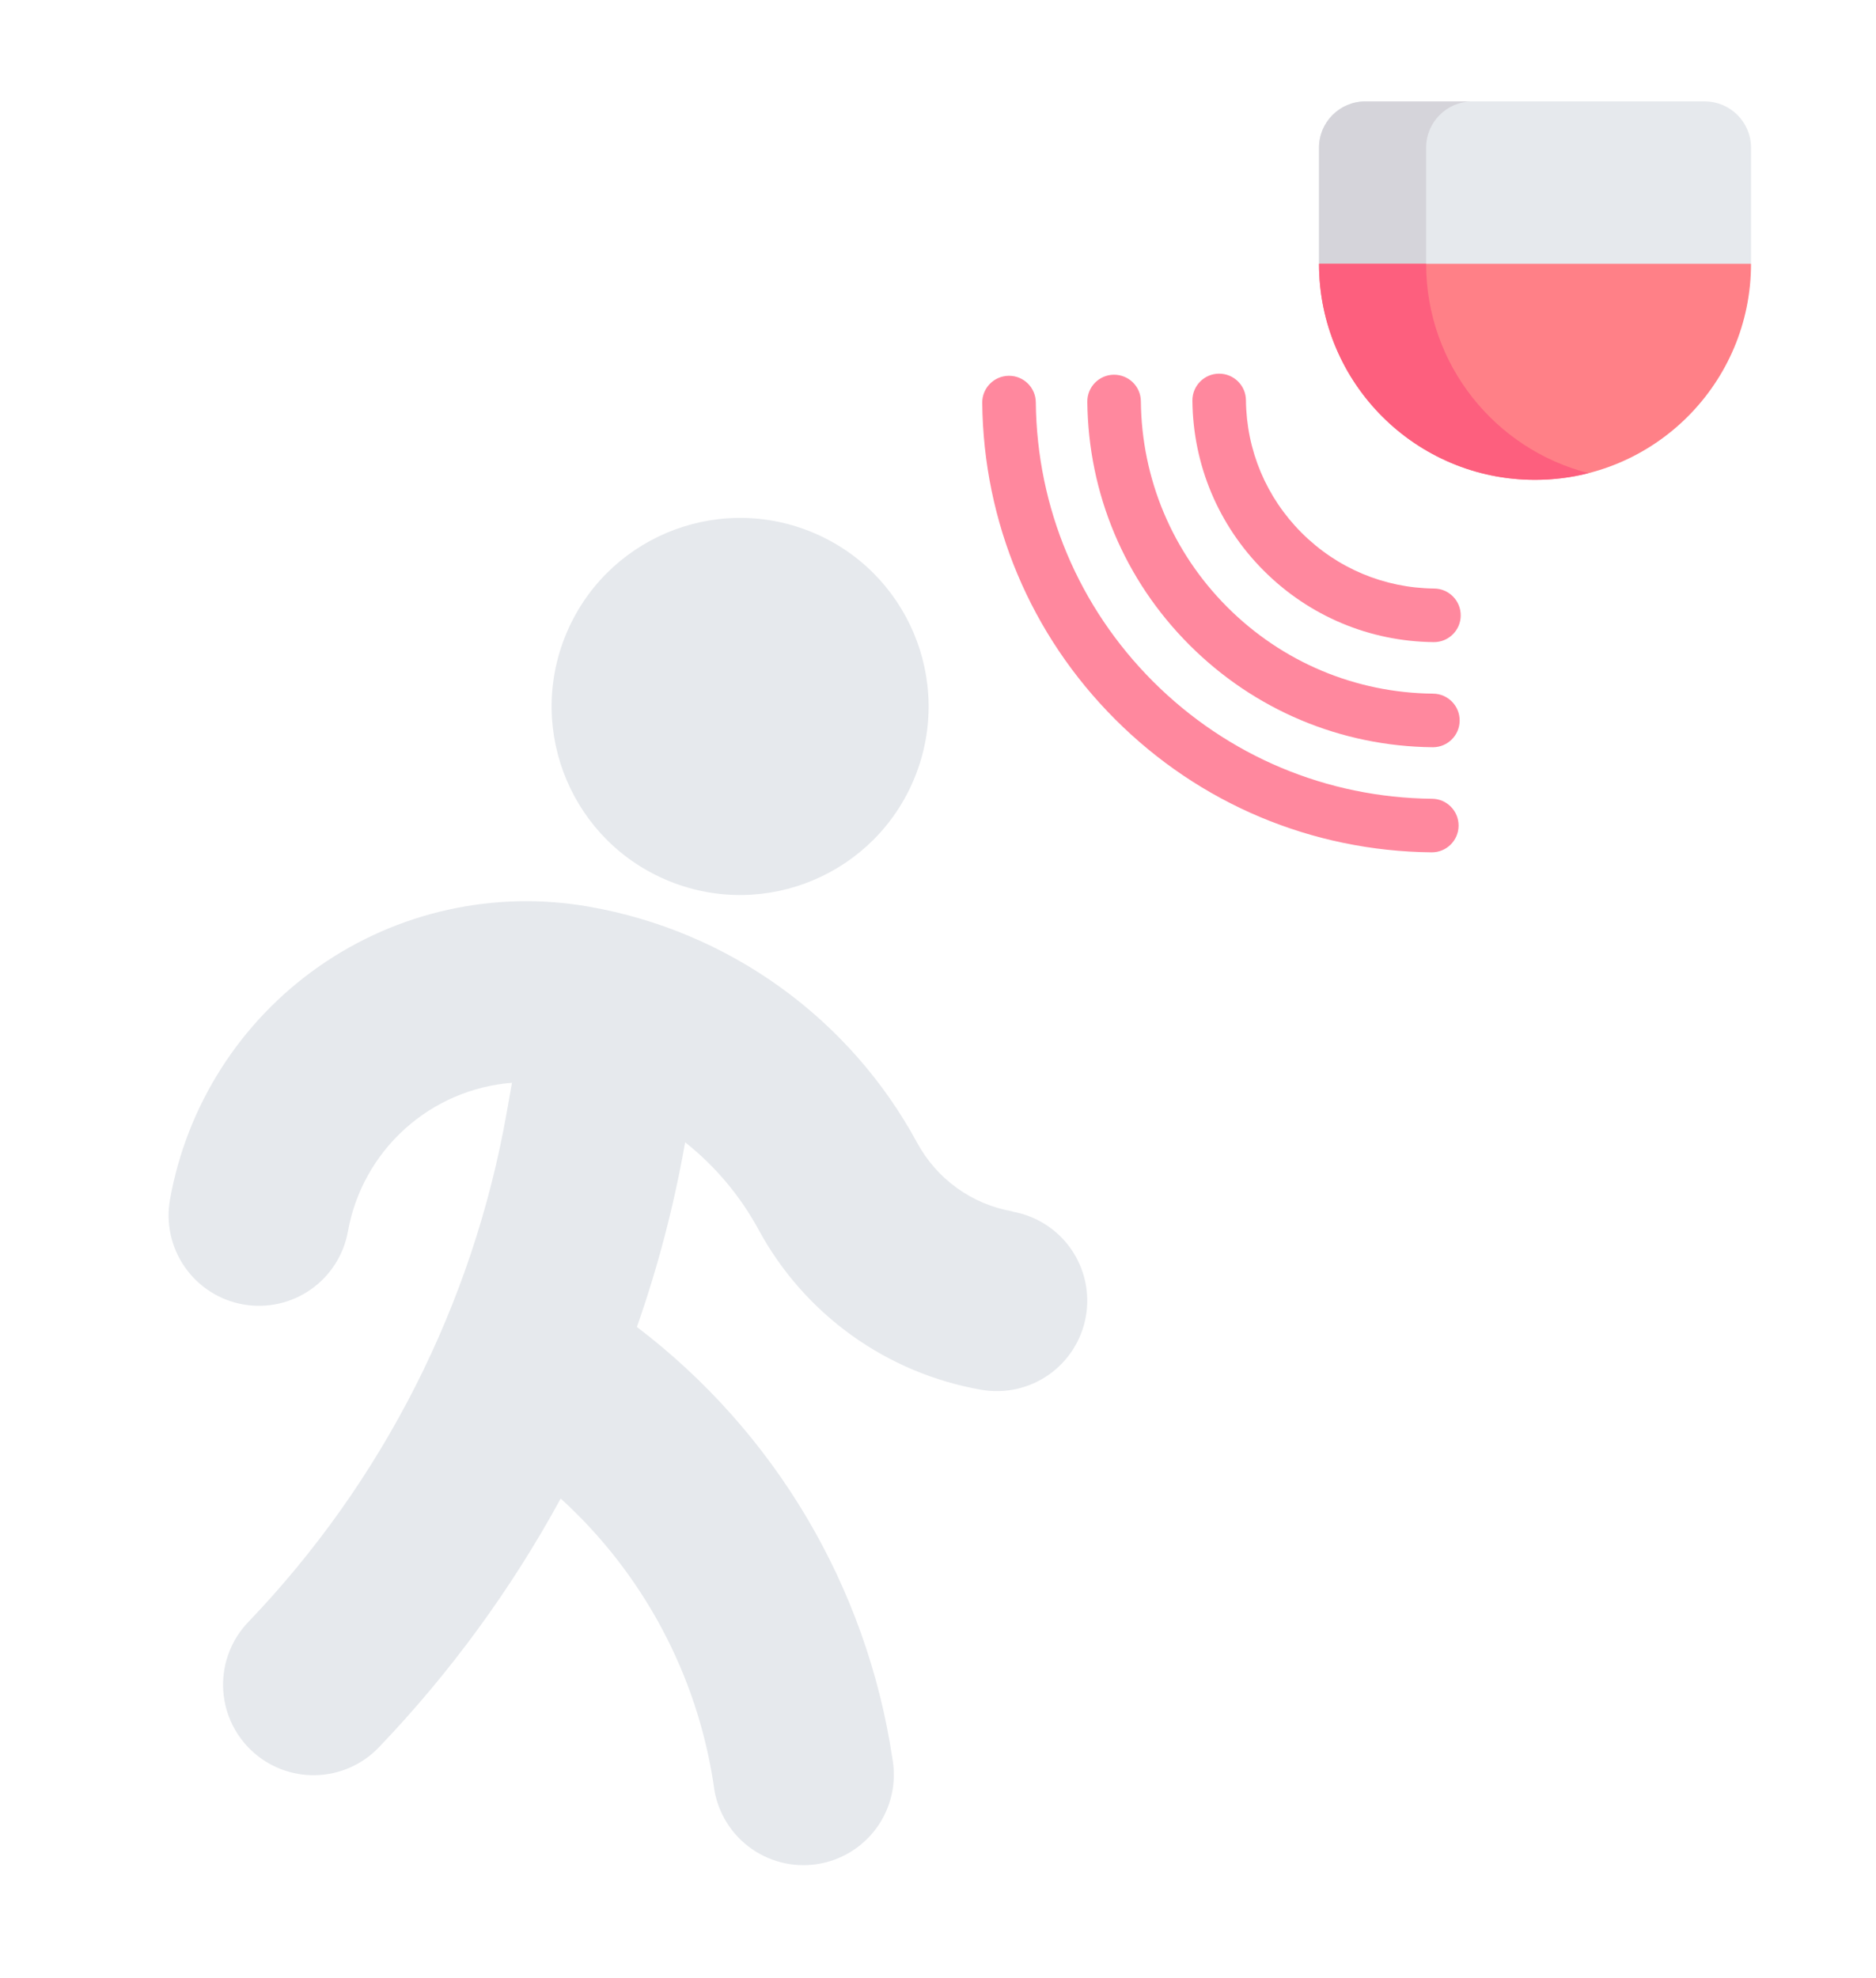 <svg width="74" height="78" viewBox="0 0 74 78" fill="none" xmlns="http://www.w3.org/2000/svg">
<g clip-path="url(#clip0)" filter="url(#filter0_d)">
<path d="M26.409 30.749C30.215 32.288 34.548 30.449 36.087 26.642C37.625 22.836 35.786 18.503 31.98 16.965C28.173 15.427 23.84 17.265 22.302 21.072C20.764 24.878 22.602 29.211 26.409 30.749Z" fill="#E6E9ED"/>
<path d="M39.94 43.768C39.15 43.63 38.401 43.316 37.75 42.848C37.099 42.38 36.563 41.771 36.18 41.066C34.865 38.638 33.018 36.539 30.777 34.926C28.535 33.313 25.958 32.228 23.238 31.753C19.514 31.096 15.682 31.943 12.583 34.108C9.483 36.274 7.369 39.58 6.705 43.303C6.54 44.234 6.751 45.192 7.293 45.967C7.834 46.742 8.661 47.271 9.592 47.436C10.523 47.601 11.482 47.39 12.257 46.848C13.032 46.307 13.56 45.479 13.726 44.548C14.006 42.995 14.793 41.579 15.964 40.52C17.134 39.461 18.622 38.82 20.195 38.696L19.988 39.866C18.653 47.428 15.103 54.423 9.788 59.965C9.464 60.304 9.21 60.703 9.041 61.14C8.871 61.577 8.789 62.043 8.8 62.512C8.821 63.458 9.218 64.357 9.902 65.011C10.586 65.665 11.502 66.021 12.448 65.999C13.395 65.978 14.294 65.582 14.948 64.897C17.76 61.959 20.17 58.661 22.117 55.09C25.366 58.047 27.497 62.034 28.15 66.378C28.203 66.854 28.352 67.314 28.587 67.731C28.822 68.148 29.138 68.514 29.517 68.806C29.896 69.098 30.331 69.311 30.794 69.432C31.257 69.553 31.74 69.579 32.213 69.509C32.687 69.439 33.142 69.275 33.55 69.025C33.959 68.776 34.313 68.447 34.592 68.058C34.871 67.668 35.068 67.227 35.172 66.76C35.277 66.293 35.286 65.809 35.2 65.338C34.188 58.57 30.572 52.465 25.123 48.325C25.947 45.976 26.579 43.564 27.013 41.113L27.026 41.042C28.213 41.983 29.199 43.155 29.922 44.487C30.814 46.133 32.067 47.556 33.587 48.649C35.107 49.742 36.855 50.477 38.699 50.8C39.63 50.965 40.589 50.753 41.364 50.212C42.139 49.67 42.667 48.843 42.832 47.912C42.998 46.981 42.786 46.023 42.245 45.247C41.703 44.472 40.876 43.944 39.945 43.779L39.94 43.768Z" fill="#E6E9ED"/>
<path d="M69.07 1.822V6.401L60.549 10.661L52.029 6.401V1.822C52.029 0.817 52.846 0 53.852 0H67.247C68.253 0 69.07 0.817 69.07 1.822Z" fill="#E6E9ED"/>
<path d="M56.254 6.401V1.822C56.254 0.817 57.071 0 58.077 0H53.852C52.846 0 52.029 0.817 52.029 1.822V6.401L60.549 10.661L62.662 9.604L56.254 6.401Z" fill="#D5D4DA"/>
<path d="M56.479 29.609C56.476 29.609 56.472 29.609 56.468 29.609C51.755 29.561 47.322 27.699 43.989 24.365C40.655 21.032 38.793 16.599 38.745 11.884C38.739 11.301 39.208 10.824 39.791 10.818H39.802C40.381 10.818 40.852 11.284 40.858 11.864C40.9 16.022 42.543 19.931 45.483 22.872C48.423 25.811 52.332 27.454 56.489 27.497C57.073 27.502 57.541 27.98 57.535 28.564C57.529 29.143 57.058 29.609 56.479 29.609Z" fill="#FF889E"/>
<path d="M56.521 25.465C56.518 25.465 56.514 25.465 56.51 25.465C52.888 25.428 49.482 23.996 46.92 21.434C44.357 18.873 42.927 15.466 42.89 11.843C42.884 11.26 43.352 10.782 43.935 10.776C44.523 10.773 44.997 11.238 45.002 11.822C45.033 14.889 46.245 17.772 48.413 19.941C50.582 22.109 53.465 23.321 56.532 23.352C57.115 23.358 57.583 23.836 57.577 24.419C57.572 24.999 57.1 25.465 56.521 25.465Z" fill="#FF889E"/>
<path d="M56.563 21.32C56.559 21.32 56.556 21.32 56.553 21.32C54.021 21.294 51.641 20.294 49.851 18.504C48.06 16.713 47.06 14.333 47.035 11.801C47.029 11.218 47.496 10.74 48.08 10.734C48.666 10.731 49.141 11.197 49.147 11.78C49.166 13.755 49.947 15.613 51.344 17.01C52.742 18.407 54.598 19.187 56.574 19.207C57.157 19.213 57.625 19.691 57.619 20.275C57.614 20.854 57.142 21.32 56.563 21.32Z" fill="#FF889E"/>
<path d="M69.07 6.401C69.07 8.754 68.117 10.884 66.575 12.426C65.033 13.968 62.903 14.921 60.549 14.921C55.844 14.921 52.029 11.106 52.029 6.401H69.07Z" fill="#FF8087"/>
<path d="M56.254 6.401H52.029C52.029 11.106 55.844 14.921 60.549 14.921C61.279 14.921 61.986 14.829 62.662 14.657C58.979 13.717 56.254 10.377 56.254 6.401Z" fill="#FD5F7E"/>
</g>
<defs>
<filter id="filter0_d" x="-4" y="0" width="78" height="78" filterUnits="userSpaceOnUse" color-interpolation-filters="sRGB">
<feFlood flood-opacity="0" result="BackgroundImageFix"/>
<feColorMatrix in="SourceAlpha" type="matrix" values="0 0 0 0 0 0 0 0 0 0 0 0 0 0 0 0 0 0 127 0"/>
<feOffset dy="4"/>
<feGaussianBlur stdDeviation="2"/>
<feColorMatrix type="matrix" values="0 0 0 0 0 0 0 0 0 0 0 0 0 0 0 0 0 0 0.25 0"/>
<feBlend mode="normal" in2="BackgroundImageFix" result="effect1_dropShadow"/>
<feBlend mode="normal" in="SourceGraphic" in2="effect1_dropShadow" result="shape"/>
</filter>
<clipPath id="clip0">
<rect width="70" height="70" fill="white"/>
</clipPath>
</defs>
</svg>
